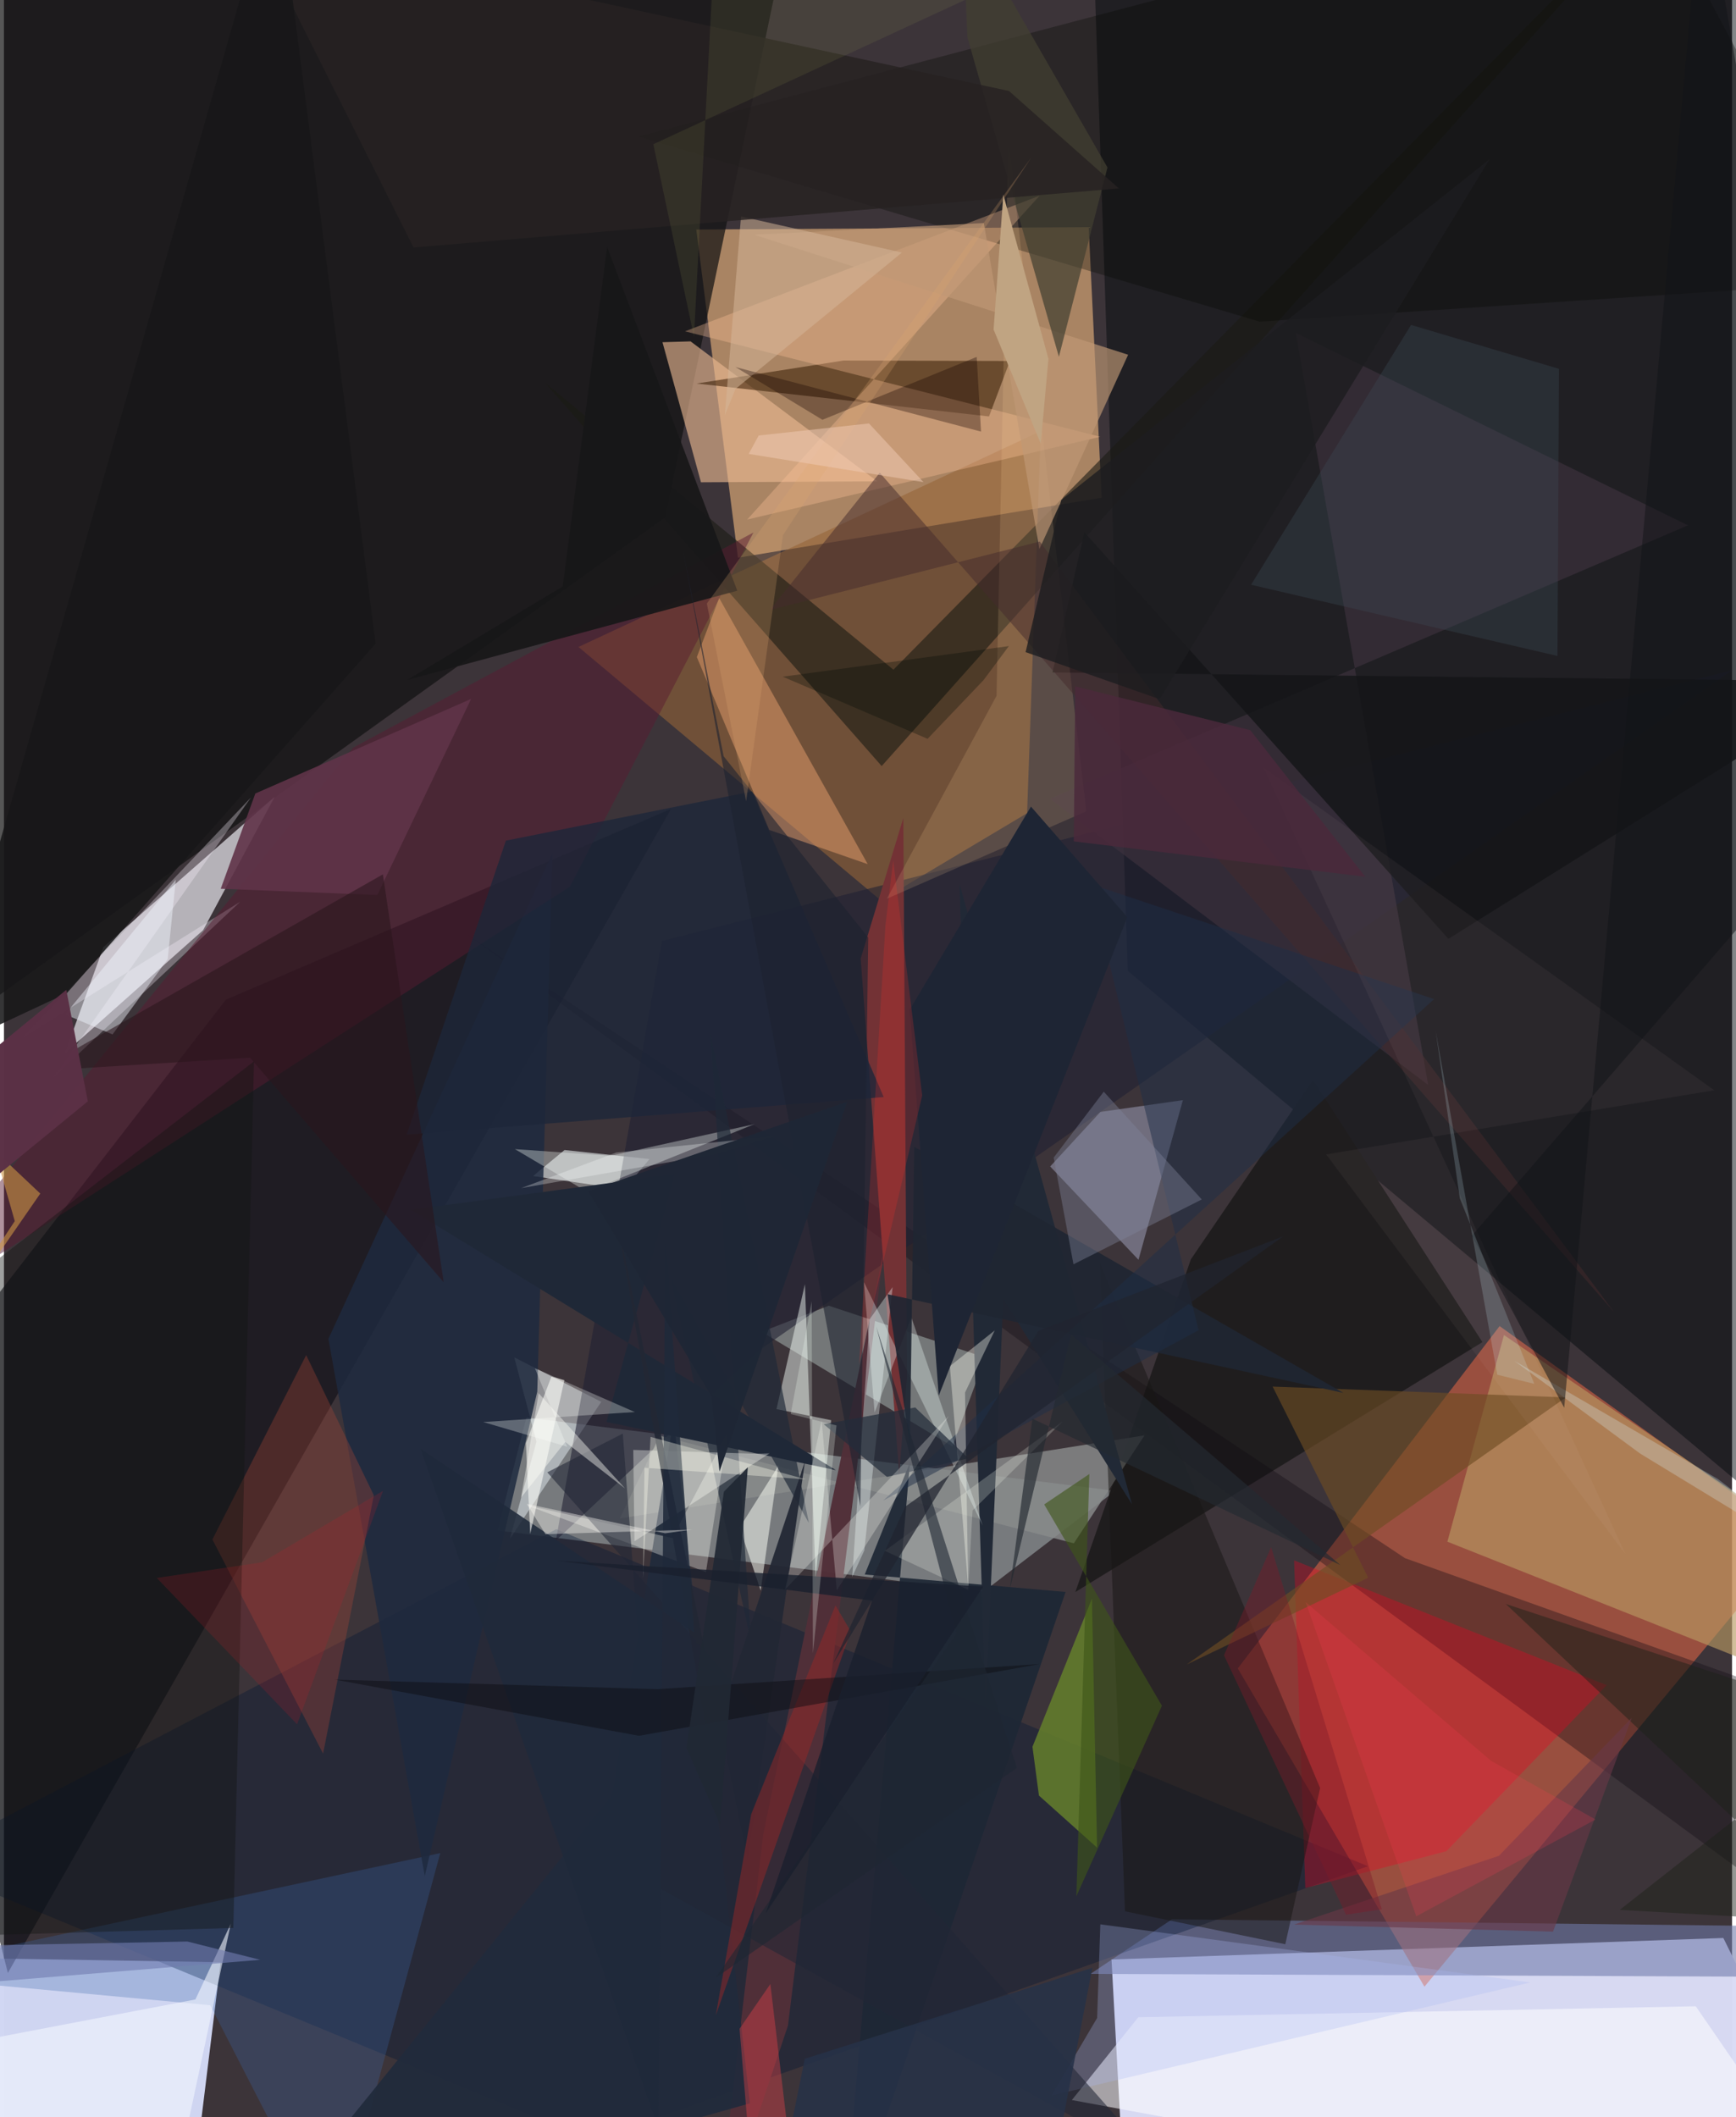 <svg xmlns="http://www.w3.org/2000/svg" width="228" height="278" viewBox="0 0 836 1024"><path fill="#3c3439" d="M0 0h836v1024H0z"/><path fill="#d9dbf4" fill-opacity=".984" d="M541.106 1045.343l-5.301-97.621 295.984-10.386L898 1071.457z"/><path fill="#d0d6f2" fill-opacity=".992" d="M104.813 949.06L-62 946.316l2.437 136.399 147.642 2.734z"/><path fill="#ce9f72" fill-opacity=".749" d="M531.047 240.746l-6.287-130.892-189.834 1.167 20.163 158.73z"/><path fill="#e26544" fill-opacity=".557" d="M596.883 806.944l90.308 153.946 179.736-216.796-143.374-102.711z"/><path fill="#97a1a2" fill-opacity=".647" d="M473.89 769.832l63.71-48.768-284.868-35.484-13.962 54.632z"/><path fill="#03090e" fill-opacity=".49" d="M543.67 469.59l311.336 260.779L898-62H525.862z"/><path fill="#121111" fill-opacity=".71" d="M-24.852-62L-62 524.18l381.876-273.948L373.262-4.831z"/><path fill="#cac7cf" fill-opacity=".851" d="M29.546 509.303l66.79-59.398 34.666-64.569-82.88 72.753z"/><path fill="#0d0c14" fill-opacity=".604" d="M107.368 483.514l215.348-92.278L1.898 954.228-62 702.488z"/><path fill="#956439" fill-opacity=".592" d="M501.541 208.536l-6.58 184.766-70.755 42.205-146.275-122.6z"/><path fill="#abb8b5" fill-opacity=".51" d="M474.678 656.583l-75.663-25.05-32.49 12.638 92.32 55.398z"/><path fill="#6f7aaa" fill-opacity=".584" d="M525.6 954.707l39.47-26.42 319.512 3.627L898 956.259z"/><path fill="#001634" fill-opacity=".353" d="M284.632 1035.306l375.227-132.68L267.19 739.621-41.18 900.799z"/><path fill="#b99962" fill-opacity=".635" d="M698.289 745.66l172.856 68.69 1.09-68.591-146.573-100.042z"/><path fill="#1f1d1e" fill-opacity=".973" d="M715.253 649.142L633.27 522.349l-59.078 86.741-55.88 160.919z"/><path fill="#eab892" fill-opacity=".624" d="M318.576 165.518l13.582-.408 90.345 67.691-85.305.463z"/><path fill="#f0f9fa" fill-opacity=".573" d="M300.015 575.284l-44.071-6.472 15.253-12.596 41.087 4.39z"/><path fill="#b3b8d5" fill-opacity=".435" d="M530.427 537.794l-24.291 26.383 42.716 45.133 21.488-77.217z"/><path fill="#ecf5f9" fill-opacity=".467" d="M288.955 678.019L246.876 656.5l10.736 40.79-12.798 46.897z"/><path fill="#100a11" fill-opacity=".353" d="M677.774 753.628L224.111 451.973 898 947.204V832.256z"/><path fill="#1c1c14" fill-opacity=".604" d="M424.616 370.53L810.33-62 430.308 323.917l-168.79-139.01z"/><path fill="#ed0121" fill-opacity=".325" d="M697.78 895.379l77.55-80.319-151.195-60.364 5.424 158.487z"/><path fill="#202033" fill-opacity=".58" d="M364.814 653.476l-97.801 91.594 51.301-289.95 517.942-131.033z"/><path fill="#fdfeff" fill-opacity=".549" d="M548.767 975.661l269.682-5.3L898 1086l-381.381-70.276z"/><path fill="#381d02" fill-opacity=".549" d="M476.552 201.421l-141.487-15.92 71.113-11.128 80.464.226z"/><path fill="#3e323f" fill-opacity=".627" d="M814.686 254.085l-189.744-93.068 64.049 363.745-183.014-138.401z"/><path fill="#733235" d="M433.081 713.13l3.777-46.983-1.774-270.486-20.623 67.943z"/><path fill="#eea36f" fill-opacity=".467" d="M417.871 417.963l-47.636-16.551-35.042-83.61 10.811-28.568z"/><path fill="#3b69ad" fill-opacity=".282" d="M211.068 896.284L159.507 1086 99.788 969.855-62 954.82z"/><path fill="#888b8b" fill-opacity=".824" d="M297.92 734.422l19.375-40.015 200.294 52.035 34.199-52.21z"/><path fill="#fbf2ff" fill-opacity=".314" d="M24.049 521.006l90.26-84.868-105.07 65.62L119.506 385.69z"/><path fill="#050800" fill-opacity=".31" d="M306.867 66.05l300.596 89.521L898 136.391 792.034-62z"/><path fill="#ffc49a" fill-opacity=".333" d="M530.374 211.248l-200.9-51.003L500.997 94.66 359.565 251.275z"/><path fill="#1e2a3f" fill-opacity=".847" d="M265.35 412.538l-7.342 260.485-54.423 234.381-46.62-259.852z"/><path fill="#181714" fill-opacity=".51" d="M542.322 924.438l-12.18-313.682 106.586 254.049-16.85 75.555z"/><path fill="#647f2c" fill-opacity=".851" d="M497.562 844.856l28.764-71.619 2.502 120.407-28.134-25.19z"/><path fill="#a84637" fill-opacity=".333" d="M100.835 744.594l45.374-89.174 32.727 67.798-24.544 124.948z"/><path fill="#f3fcf4" fill-opacity=".478" d="M387.484 621.144l-13.763 60.397 26.455 5.367-7.518 76.284z"/><path fill="#591a31" fill-opacity=".475" d="M-62 645.261L273.778 428.85l88.812-171.31-193.627 104.05z"/><path fill="#513039" fill-opacity=".973" d="M367.328 887.117L343.717 1086l35.558-106.257 46.281-374.501z"/><path fill="#1e2736" fill-opacity=".922" d="M416.42 761.535l97.17 8.435L405.563 1086l32.76-378.72z"/><path fill="#f1f9f4" fill-opacity=".349" d="M247.18 555.792l46.273 3.235 69.624-15.322-81.151 32.643z"/><path fill="#171718" fill-opacity=".918" d="M195.099 328.866l75.196-45.211 21.5-164.242 62.965 166.298z"/><path fill="#141517" fill-opacity=".824" d="M898 329.56L698.768 454.1 522.677 257.414l-15.422 67.82z"/><path fill="#212936" d="M462.31 427.591l83.414 300.004-62.26-99.199-8.595 198.058z"/><path fill="#6d4d23" fill-opacity=".631" d="M755.616 675.867L572.195 805.042l87.79-41.94-46.232-92.455z"/><path fill="#ffd59b" fill-opacity=".153" d="M485.878 67.286l37.711 325.12-96.43 42.234 53.02-98.068z"/><path fill="#1d2639" fill-opacity=".796" d="M425.606 530.606L361.883 382.82l-119.057 23.755-48.014 142.234z"/><path fill="#f7fbf2" fill-opacity=".537" d="M372.655 712.198l-16.758 26.66 10.186 30.402 8.623-60.808z"/><path fill="#603348" fill-opacity=".902" d="M180.637 432.875l-75.774-3.015 16.748-46.075 104.391-45.745z"/><path fill="#1e2937" fill-opacity=".675" d="M361.47 794.331L322.92 619.03l66.47 117.556-47.638-237.049z"/><path fill="#1f2837" d="M291.508 687.743l110.973 23.324-205.576-125.946 127.364-17.123z"/><path fill="#212a3c" fill-opacity=".929" d="M360.853 1017.31L117.884 1086 294.29 868.209l29.684-181.915z"/><path fill="#fffff9" fill-opacity=".349" d="M363.333 703.117l-58.887-1.842.57 44.2 65.305-42.505z"/><path fill="#bf9875" fill-opacity=".659" d="M543.844 171.577l-42.942 94.005L474.03 107.89l-111.106 5.637z"/><path fill="#fefef5" fill-opacity=".322" d="M339.6 760.344l-86.837-32.329 70.577 15.887 26.794-51.136z"/><path fill="#aab8f1" fill-opacity=".278" d="M506.73 1013.541l231.662-54.698-207.995-28.111-1.555 45.295z"/><path fill="#423f31" fill-opacity=".714" d="M466.107 18.097l44.247 154.475 23.496-91.585L463.472-41.53z"/><path fill="#effffc" fill-opacity=".322" d="M473.483 737.897l-34.505-100.74-17.79 46.045-5.134-63.05z"/><path fill="#f3f6ff" fill-opacity=".588" d="M76.431 1086l33.32-155.604-17.126 36.672L-45.59 993.46z"/><path fill="#f3ffff" fill-opacity=".345" d="M429.905 622.523l-13.693 127.37-5.852 12.811 8.382-124.566z"/><path fill="#222834" fill-opacity=".941" d="M387.543 706.63l-27.757 193.635-65.582-322.928 47.208 267.811z"/><path fill="#222636" fill-opacity=".58" d="M299.372 693.365l16.563 219.183 242.343 134.06-295.444-334.5z"/><path fill="#fffff9" fill-opacity=".42" d="M258.659 673.853l-8.484 50.451 21.356-26.877 28.956 22.513z"/><path fill="#962728" fill-opacity=".494" d="M344.368 974.745l17.125-97.292 40.759-100.961 7.432 12.583z"/><path fill="#d5b79a" fill-opacity=".522" d="M353.866 188.153l-5.138 12.728 7.84-96.193 77.83 17.47z"/><path fill="#452a2d" fill-opacity=".502" d="M501.116 261.919l277.803 372.706L423.693 228.64l-53.115 66.37z"/><path fill="#1f2632" fill-opacity=".914" d="M427.457 625.964l220.505 47.725-207.591-119.04-2.097 143.996z"/><path fill="#e0424a" fill-opacity=".416" d="M359.862 1029.227L385.754 1086l-14.99-126.4-14.897 21.648z"/><path fill="#272222" fill-opacity=".835" d="M539.388 91.146L486.2 44.011 120.29-35.33l77.853 155.033z"/><path fill="#121412" fill-opacity=".404" d="M-62 937.5l172.964-5.02 9.998-419.138L-62 654.688z"/><path fill="#3a4953" fill-opacity=".361" d="M752.262 178.384l-.709 138.887-148.226-34.442 77.39-125.661z"/><path fill="#1e2e47" fill-opacity=".482" d="M691.866 483.22L425.33 725.78l152.584-82.395-52.457-215.887z"/><path fill="#150500" fill-opacity=".333" d="M395.953 203.036l74.63-30.409 2.095 36.116-118.833-31.225z"/><path fill="#7f839a" fill-opacity=".404" d="M507.82 559.905l24.234-31.893 47.418 52.125-62.07 31.368z"/><path fill="#3f561a" fill-opacity=".612" d="M518.795 917.168l41.397-92.165-56.956-97.37 21.843-14.71z"/><path fill="#f2f6ff" fill-opacity=".451" d="M29.559 490.65l22.966 9.677 26.687-36.398 3.919-38.485z"/><path fill="#1d232f" fill-opacity=".596" d="M348.161 365.771l-19.815-100.44 85.967 463.314 3.803-275.204z"/><path fill="#cd9544" fill-opacity=".592" d="M-4.531 556.43l9.764 34.174L-62 692.256l79.572-114.964z"/><path fill="#181819" fill-opacity=".871" d="M179.798 311.307L131.71-62-30.966 509.054l61.401-28.677z"/><path fill="#fdcad3" fill-opacity=".051" d="M639.636 558.338l187.74-31.02-217.953-156.005 174.98 380.34z"/><path fill="#fdfdf2" fill-opacity=".365" d="M479.317 643.484l-14.372 30.022 1.493 93.49-8.84-106.227z"/><path fill="#222d3b" fill-opacity=".706" d="M396.581 688.854l44.26-8.121 25.76 24.636-39.44 8.96z"/><path fill="#1f293a" fill-opacity=".878" d="M316.678 1029.86L201.547 700.747l132.391 88.802-14.01-191.08z"/><path fill="#717baf" fill-opacity=".612" d="M88.754 939.048l35.229 8.848-140.83 11.55-26.612-17.871z"/><path fill="#1d2218" fill-opacity=".467" d="M898 832.33l-116.34 91.41 108.654 6.16-163.807-154.142z"/><path fill="#fefffd" fill-opacity=".286" d="M305.19 682.946l-73.337 4.844 40.619 11.945-15.615-37.94z"/><path fill="#fafef1" fill-opacity=".227" d="M426.147 750.077l86.005-62.528-43.598 43.04-2.072 38.348z"/><path fill="#ffe" fill-opacity=".349" d="M312.817 694.968l-3.677 68.21.733-53.275 78.177 5.633z"/><path fill="#d9f6fb" fill-opacity=".263" d="M791.53 703.032L898 767.858l-68.855-52.53-98.478-57.155z"/><path fill="#121418" fill-opacity=".518" d="M754.814 680.894L821.881-62 898 380.498 710.115 597.665z"/><path fill="#dea972" fill-opacity=".235" d="M359.042 387.531l17.815-128.71L497.07 76.07 340.042 291.913z"/><path fill="#0c0d10" fill-opacity=".455" d="M316.186 816.992l185.02-12.18-194.005 34.744-147.14-27.196z"/><path fill="#1e2534" d="M452.224 675.027l91.24-231.437-46.627-53.473L438.2 488.3z"/><path fill="#fffff8" fill-opacity=".263" d="M402.9 769.146l-7.323-82.054-17.632 81.66 79.159-83.965z"/><path fill="#2b151d" fill-opacity=".576" d="M119.04 511.589l93.693 108.595-29.416-197.29-167.285 95.094z"/><path fill="#1f2633" fill-opacity=".604" d="M460.88 789.998L421.973 641.61l68.064 213.476-145.804 101.572z"/><path fill="#fcfffe" fill-opacity=".275" d="M296.207 557.442l76.12-7.907-27.648 8.54-94.466 16.574z"/><path fill="#ff3028" fill-opacity=".2" d="M444.224 529.82l-30.528 130.09 12.735-212.236 3.764-31.49z"/><path fill="#1d1d1f" fill-opacity=".808" d="M494.245 315.407l64.817 22.75L718.69 77.038 511.474 241.832z"/><path fill="#c0a482" d="M501.584 214.608l3.71-41.099-21.832-79.33-4.7 65.213z"/><path fill="#202530" fill-opacity=".725" d="M401.22 804.517l34.836-75.827 182.776-130.7-118.37 45.665z"/><path fill="#5b3146" fill-opacity=".992" d="M40.573 532.689L-62 616.589l5.753-66.915 86.397-70.918z"/><path fill="#1f2735" fill-opacity=".988" d="M282.62 576.114l59.57 99.066 3.979 36.537 61.8-178.853z"/><path fill="#263247" fill-opacity=".875" d="M506.365 1056.193l20.179-104.423-139.127 43.978L369.1 1086z"/><path fill="#693847" fill-opacity=".612" d="M787.476 830.854l-38.068 103.412-125.362-3.392 99.189-33.302z"/><path fill="#242a31" fill-opacity=".659" d="M486.557 768.971l10.983-82.81 148.963 70.795-130.315-111.514z"/><path fill="#c51e2b" fill-opacity=".184" d="M124.883 755.635l58.517-34.584-41.594 112.942-67.875-70.8z"/><path fill="#000d04" fill-opacity=".306" d="M376.783 327.294l109.36-14.8-12.259 16.468-27.063 28.38z"/><path fill="#212834" fill-opacity=".933" d="M359.87 709.664l-13.37 172.87-16.311-37.137 18.1-123.938z"/><path fill="#fefefa" fill-opacity=".565" d="M254.589 741.94l16.537-74.42-6.27-1.717-12.347 32.12z"/><path fill="#1a202d" fill-opacity=".8" d="M267.164 754.821l206.592 12.555-105.28 158.077 51.479-151.29z"/><path fill="#4a293b" fill-opacity=".835" d="M517.564 406.95l141.021 17.116-55.65-70.903-84.686-21.2z"/><path fill="#7d192a" fill-opacity=".4" d="M613.017 748.3l-22.806 52.313 59.016 125.469 17.348-2.633z"/><path fill="#fffef7" fill-opacity=".388" d="M333.06 739.813l-13.226 1.783-66.869-14.236 9.009 14.69z"/><path fill="#fd3f53" fill-opacity=".2" d="M683.238 926.847l86.737-46.819-50.525-28.34-89.721-76.8z"/><path fill="#f0cab5" fill-opacity=".51" d="M418.473 204.808l-53.354 5.83-4.84 8.909 84.576 13.653z"/><path fill="#d1f5ff" fill-opacity=".184" d="M722.418 664.901l-29.805-166.237 11.69 80.922 36.042 89.742z"/><path fill="#f4fff2" fill-opacity=".247" d="M402.752 689.431l-11.397 110.173-.596-170.216-10.155 54.543z"/><path fill="#8b8d4e" fill-opacity=".149" d="M314.16 69.754l19.65 93.18L342.648-5.7 598.763-62z"/></svg>